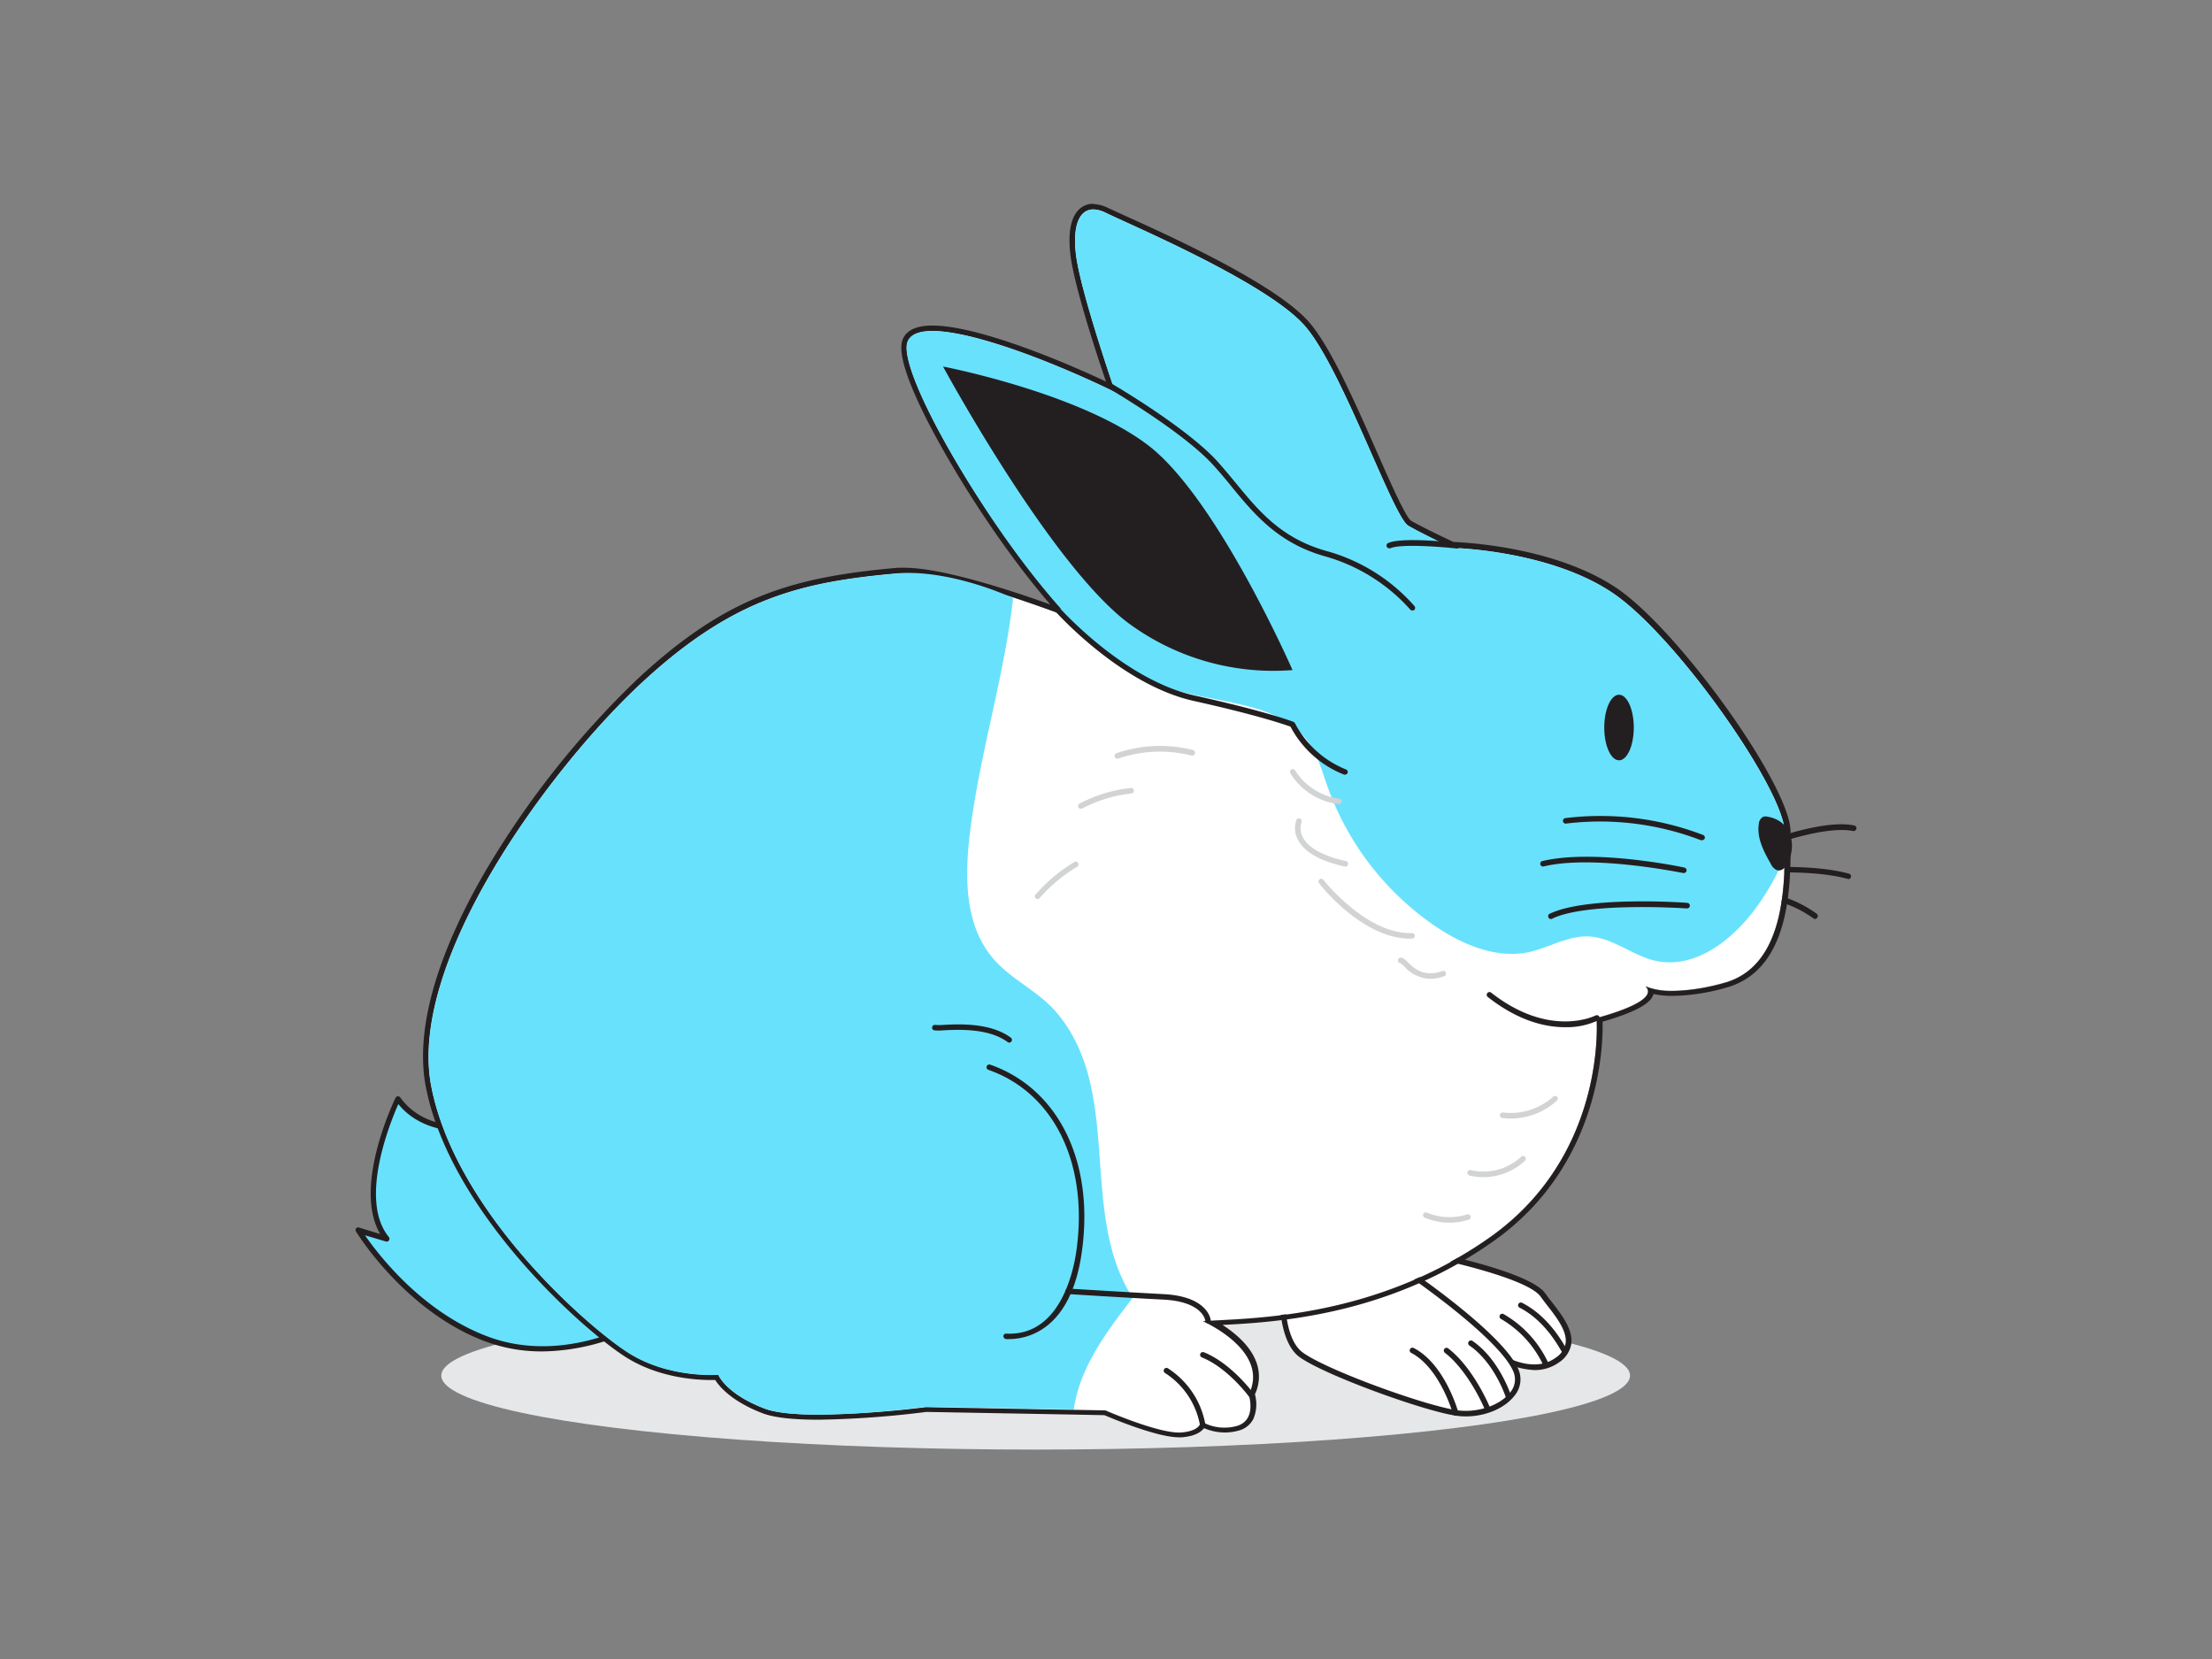 <svg xmlns="http://www.w3.org/2000/svg" viewBox="0 0 400 300"><rect x="0" y="0" width="400" height="300" fill="#808080" stroke="none"/><g id="_453_bunny_flatline" data-name="#453_bunny_flatline"><ellipse cx="187.28" cy="248.75" rx="107.48" ry="13.38" fill="#e6e7e8"/><path d="M270.45,244.88s6.38,4.5,11.12,1.06.21-8-2.61-11.83-21.08-7.42-21.08-7.42l-6,4.89Z" fill="#fff"/><path d="M277.42,247.75a14.34,14.34,0,0,1-7.26-2.46h0L251.61,232a.51.51,0,0,1,0-.79l6-4.88a.5.5,0,0,1,.41-.11c.75.15,18.48,3.65,21.38,7.62.35.47.72,1,1.1,1.45,2,2.56,4,5.21,3.63,7.79a5,5,0,0,1-2.22,3.29A7.43,7.43,0,0,1,277.42,247.75Zm-6.68-3.28c.12.09,6.17,4.24,10.54,1.07a4,4,0,0,0,1.83-2.63c.31-2.16-1.59-4.64-3.44-7-.38-.5-.76-1-1.11-1.48-2.19-3-15.35-6.14-20.54-7.17l-5.3,4.32Z" fill="#231f20"/><path d="M279.5,246.61a19.24,19.24,0,0,0-7.86-8.55" fill="#fff"/><path d="M279.5,247.11a.5.5,0,0,1-.46-.31,18.93,18.93,0,0,0-7.65-8.31.5.5,0,0,1,.49-.87,19.67,19.67,0,0,1,8.08,8.8.5.5,0,0,1-.27.65A.43.43,0,0,1,279.5,247.11Z" fill="#231f20"/><path d="M282.9,244.2c-.1.22-2.54-5.45-7.89-8.17" fill="#fff"/><path d="M282.88,244.7c-.3,0-.41-.18-.75-.75-.79-1.32-3.19-5.36-7.34-7.48a.49.49,0,1,1,.45-.88c4.41,2.24,6.92,6.46,7.75,7.85l.21.36a.5.5,0,0,1,.16.61.53.53,0,0,1-.44.29Z" fill="#231f20"/><path d="M320.21,152.82a.48.48,0,0,1-.46-.32.49.49,0,0,1,.29-.64c.4-.15,10-3.7,15.26-2.59a.5.5,0,1,1-.21,1c-5-1-14.61,2.52-14.7,2.55A.57.57,0,0,1,320.21,152.82Z" fill="#231f20"/><path d="M334.16,158.91l-.13,0c-6.37-1.74-16.35-1-16.45-1a.52.52,0,0,1-.53-.46.5.5,0,0,1,.46-.54c.41,0,10.24-.72,16.78,1.06a.5.5,0,0,1-.13,1Z" fill="#231f20"/><path d="M328.22,166.18a.42.42,0,0,1-.28-.1c-6.82-4.82-12.28-3.35-12.34-3.34a.49.49,0,1,1-.27-1c.24-.07,5.95-1.64,13.18,3.48a.49.49,0,0,1,.12.69A.5.5,0,0,1,328.22,166.18Z" fill="#231f20"/><path d="M231.94,231.35s-1,10.48,3.37,13.65,21.76,9.49,27.89,10.48,12.76-3.09,11-7.53c-2.54-6.32-19.39-17.79-19.39-17.79Z" fill="#fff"/><path d="M265.09,256.13a11.81,11.81,0,0,1-2-.16C257,255,239.41,248.6,235,245.4s-3.6-13.66-3.56-14.1a.49.49,0,0,1,.47-.45l22.85-1.19a.58.58,0,0,1,.3.09c.69.47,17,11.63,19.57,18a4.6,4.6,0,0,1-.83,4.72C272,254.73,268.55,256.13,265.09,256.13Zm-32.68-24.31c-.12,2-.4,10.16,3.19,12.77,4.32,3.14,21.6,9.42,27.68,10.4,3.66.59,7.86-.75,9.75-3.13a3.63,3.63,0,0,0,.68-3.73c-2.33-5.8-17.45-16.35-19.06-17.46Z" fill="#231f20"/><path d="M263.2,255.48s-2.38-8.51-7.82-11.28" fill="#fff"/><path d="M263.2,256a.5.5,0,0,1-.48-.37c0-.08-2.38-8.33-7.56-11a.5.5,0,0,1,.45-.89c5.57,2.84,8,11.23,8.07,11.59a.5.5,0,0,1-.35.61Z" fill="#231f20"/><path d="M268.88,254.47s-2.83-6.8-7.28-10.27" fill="#fff"/><path d="M268.88,255a.49.49,0,0,1-.46-.3c0-.07-2.83-6.72-7.12-10.06a.5.5,0,1,1,.61-.79c4.5,3.5,7.31,10.18,7.43,10.46a.5.5,0,0,1-.27.65A.43.43,0,0,1,268.88,255Z" fill="#231f20"/><path d="M272.73,252.4s-2.06-6.31-6.74-9.51" fill="#fff"/><path d="M272.73,252.9a.5.5,0,0,1-.48-.34c0-.07-2.06-6.2-6.54-9.25a.5.5,0,0,1-.13-.7.51.51,0,0,1,.69-.13c4.76,3.26,6.84,9.5,6.93,9.77a.49.49,0,0,1-.32.62Z" fill="#231f20"/><path d="M83.59,204.25c-.79-.4-7.51.2-11.67-5.54,0,0-8.5,17.41-2,25.32l-5.15-1.58s8.51,14,23,19.58,28.28-3,28.28-3Z" fill="#68e1fd"/><path d="M98,244.38a29.08,29.08,0,0,1-10.45-1.89C73.14,237,64.46,222.85,64.38,222.7a.48.48,0,0,1,0-.56A.51.51,0,0,1,65,222l3.76,1.16c-5-8.45,2.43-23.95,2.77-24.64a.49.49,0,0,1,.4-.28.54.54,0,0,1,.45.21c3.21,4.43,8,4.92,10.23,5.16a4.63,4.63,0,0,1,1.26.22l.14.11,32.44,34.81a.51.51,0,0,1,.13.41.5.5,0,0,1-.24.36A38.92,38.92,0,0,1,98,244.38Zm-32-21c2.38,3.44,10.23,13.74,22,18.23,12.48,4.79,24.65-1.17,27.31-2.62L83.31,204.68a7.56,7.56,0,0,0-.85-.11c-2.13-.22-7-.72-10.43-4.91-1.49,3.37-7.2,17.38-1.7,24.05a.51.51,0,0,1,0,.6.49.49,0,0,1-.56.19Z" fill="#231f20"/><path d="M322.74,155c-.11,8.26-1.24,20.12-11.08,22.74-8.46,2.26-12.5,1.3-14.12.57,1,.91,1.37,2.93-8.83,5.76,0,0,2,24.66-19.35,39.69s-44.34,14.51-51.85,15.1c0,0,12.26,5.34,8.3,13.26,0,0,1.54,4.64-2.17,5.69a8.34,8.34,0,0,1-6.53-.9s.29,1.78-3.57,2.08-13.64-4-13.64-4l-5.72-.1-26.77-.49s-22.26,3-29.22.3-8.31-6.08-8.31-6.08-8.9.74-16.32-4S82.4,219.08,78,196.53s21.36-57.56,38-73,28.94-18.29,46.42-19.84c4.79-.42,13.72,2.05,20.78,4.33,4.34,1.42,8,2.78,9.49,3.35h0l.74.28-.48-.51-.94-1c-2.85-3.18-5.82-6.91-8.73-10.9A194.32,194.32,0,0,1,172.43,82.7c-5.63-9.67-9.3-18.16-8.33-20.86,2-5.55,22.14,1.58,37.57,9.08-.19-.56-6.32-18.29-7.11-24.91S196,36.51,200,38.5s29.35,12.65,36.08,20.57,15.82,34.41,18.59,36,7.92,4,7.92,4,17.8.4,29.27,8.32,30.86,35.61,30.86,43.12C322.74,151.73,322.76,153.29,322.74,155Z" fill="#fff"/><path d="M197.71,37.87a5.19,5.19,0,0,1,2.31.63c4,2,29.35,12.65,36.08,20.57s15.82,34.41,18.59,36,7.92,4,7.92,4,17.8.4,29.27,8.32,30.86,35.61,30.86,43.12c0,1.28,0,2.84,0,4.55-.11,8.26-1.24,20.12-11.08,22.74a35.94,35.94,0,0,1-9.18,1.41,12,12,0,0,1-4.94-.84c1,.91,1.37,2.93-8.83,5.76,0,0,2,24.66-19.35,39.69s-44.34,14.51-51.85,15.1c0,0,12.26,5.34,8.3,13.26,0,0,1.54,4.64-2.17,5.69a8.13,8.13,0,0,1-2.21.3,8.25,8.25,0,0,1-4.32-1.2s.29,1.78-3.57,2.08h-.4c-4.09,0-13.24-4-13.24-4l-5.72-.1-26.77-.49A174.88,174.88,0,0,1,148,255.8c-4,0-7.62-.28-9.78-1.11-7-2.67-8.31-6.08-8.31-6.08s-.51,0-1.37,0c-2.77,0-9.29-.43-14.95-4.05-7.42-4.75-31.16-25.52-35.6-48.07s21.36-57.56,38-73,28.94-18.29,46.42-19.84c.37,0,.75,0,1.16,0,5,0,13.1,2.26,19.62,4.37,4.34,1.42,8,2.78,9.49,3.35h0l.74.28-.48-.51-.94-1c-2.85-3.18-5.82-6.91-8.73-10.9A194.32,194.32,0,0,1,172.43,82.7c-5.63-9.67-9.3-18.16-8.33-20.86.49-1.38,2.11-2,4.5-2,7.22,0,21.48,5.42,33.07,11.06-.19-.56-6.32-18.29-7.11-24.91-.63-5.3.62-8.14,3.15-8.14m0-1h0a3.65,3.65,0,0,0-2.8,1.24c-1.34,1.51-1.79,4.21-1.34,8C194.2,51.39,198,63.19,200,69c-10.4-4.88-24.09-10.13-31.37-10.13-3,0-4.81.88-5.44,2.63-1.39,3.91,4.67,15.28,8.41,21.7a194.93,194.93,0,0,0,10.84,16.62c2.56,3.52,5.08,6.7,7.5,9.5-1.76-.63-4-1.42-6.47-2.22-9.07-2.94-15.77-4.43-19.93-4.43-.44,0-.86,0-1.24,0-19,1.69-30.88,5.12-47,20.1a162.11,162.11,0,0,0-27.07,34c-6.52,11-13.76,26.93-11.21,39.86,4.41,22.38,28,43.55,36.05,48.72,5.93,3.8,12.8,4.2,15.48,4.2h.79c.77,1.22,3,3.87,8.53,6,2,.78,5.46,1.18,10.14,1.18a175.7,175.7,0,0,0,19.5-1.41l26.69.48,5.52.11c1.37.58,9.49,4,13.46,4l.48,0c1.93-.15,3.27-.68,4-1.58l.06-.08a9.61,9.61,0,0,0,3.77.79,9.51,9.51,0,0,0,2.48-.34,4.14,4.14,0,0,0,2.65-2.06,6.69,6.69,0,0,0,.31-4.5,7.49,7.49,0,0,0,.26-5.81c-1.09-3-3.88-5.3-6.12-6.74,10-.52,30-1.74,48.92-15.09,19.37-13.62,19.91-35.27,19.81-39.75,7.43-2.15,8.87-3.8,9.21-5a16.49,16.49,0,0,0,3.53.34,37.41,37.41,0,0,0,9.44-1.44c10.35-2.76,11.7-14.84,11.81-23.69,0-1.17,0-2.28,0-3.27,0-.46,0-.89,0-1.29,0-8.15-19.88-36.07-31.28-43.94C281.4,98.89,265,98.1,262.84,98c-.94-.43-5.24-2.45-7.65-3.82-1-.65-3.8-7-6.27-12.61-3.86-8.75-8.24-18.67-12.07-23.17C231,51.49,211.66,42.71,203.42,39c-1.33-.61-2.38-1.09-3-1.37a6.36,6.36,0,0,0-2.75-.73Z" fill="#231f20"/><path d="M322.74,155a46.84,46.84,0,0,1-5.13,9.07c-4.29,5.92-11.15,11.27-18.28,9.66-4.2-.95-7.76-4.22-12.07-4.39-3.71-.16-7.1,2-10.72,2.82-5.9,1.26-12-1.29-17-4.68a51.4,51.4,0,0,1-19.46-25.19c-1-2.76-1.74-5.65-3.42-8-4.77-6.81-14.48-7-22.53-9.07a41.13,41.13,0,0,1-21.52-13.79h0c-.41-.5-.8-1-1.19-1.54l.31.18.21.11c-2.85-3.18-5.82-6.91-8.73-10.9A194.32,194.32,0,0,1,172.43,82.7c-5.63-9.67-9.3-18.16-8.33-20.86,2-5.55,22.14,1.58,37.57,9.08-.19-.56-6.32-18.29-7.11-24.91S196,36.51,200,38.5s29.35,12.65,36.08,20.57,15.82,34.41,18.59,36,7.92,4,7.92,4,17.8.4,29.27,8.32,30.86,35.61,30.86,43.12C322.74,151.73,322.76,153.29,322.74,155Z" fill="#68e1fd"/><path d="M204.83,234.69c-3.76,4.89-7.59,9.89-9.59,15.73a23.94,23.94,0,0,0-1.06,4.46l-26.77-.49s-22.26,3-29.22.3-8.31-6.08-8.31-6.08-8.9.74-16.32-4S82.4,219.08,78,196.53s21.36-57.56,38-73,28.94-18.29,46.42-19.84c6.48-.57,15,1.85,20.78,4.47-1.45,13.11-5.48,26.33-7.41,39.5-1.31,8.93-2,19.12,4,25.89,3.11,3.53,7.63,5.56,10.79,9C203.44,196.86,194.81,219.15,204.83,234.69Z" fill="#68e1fd"/><path d="M233.73,121.17a44.11,44.11,0,0,1-29.82-8.6c-14.1-10.68-33.38-46.29-33.38-46.29S195.15,71,207.62,80.52,233.73,121.17,233.73,121.17Z" fill="#231f20"/><path d="M255.38,110.4a.5.5,0,0,1-.39-.2,32.36,32.36,0,0,0-15.47-9.62c-8.44-2.41-12.72-7.61-16.86-12.64-1-1.26-2.12-2.57-3.25-3.82-5.52-6.1-19-13.92-19.09-14a.5.5,0,0,1-.18-.68.51.51,0,0,1,.68-.19c.56.33,13.7,8,19.33,14.19,1.14,1.27,2.23,2.59,3.28,3.86,4.23,5.14,8.22,10,16.37,12.32a32.8,32.8,0,0,1,16,10,.5.5,0,0,1-.09.7A.51.51,0,0,1,255.38,110.4Z" fill="#231f20"/><path d="M288.71,184.07s-8.4,4.45-19.38-4.15" fill="#fff"/><path d="M283,185.75c-3.54,0-8.41-1.11-13.93-5.44a.5.5,0,1,1,.62-.78c10.57,8.28,18.76,4.15,18.84,4.1a.5.5,0,0,1,.67.21.49.49,0,0,1-.2.67A13.46,13.46,0,0,1,283,185.75Z" fill="#231f20"/><path d="M243.22,140.07a.58.58,0,0,1-.18,0,18.72,18.72,0,0,1-9.68-8.67c-1-.35-5.83-2.06-17.55-4.66-13.35-3-25.12-16.34-25.24-16.48a.5.5,0,0,1,.75-.65c.12.13,11.68,13.26,24.71,16.16,13.24,2.94,17.7,4.7,17.88,4.77a.53.53,0,0,1,.27.26,17.93,17.93,0,0,0,9.22,8.34.5.5,0,0,1,.28.65A.48.48,0,0,1,243.22,140.07Z" fill="#231f20"/><path d="M242,145.41H242a12,12,0,0,1-8.68-5.6.5.5,0,0,1,.21-.67.51.51,0,0,1,.68.2,11.18,11.18,0,0,0,7.94,5.08.5.5,0,0,1-.08,1Z" fill="#d1d3d4"/><path d="M243.22,156.68h-.11c-4.45-1-7.28-2.62-8.41-4.85a4.33,4.33,0,0,1-.24-3.59.5.5,0,0,1,.91.4h0a3.42,3.42,0,0,0,.23,2.76c.69,1.33,2.58,3.16,7.73,4.3a.5.5,0,0,1-.11,1Z" fill="#d1d3d4"/><path d="M255,169.74c-8.6,0-16.13-9.57-16.45-10a.5.5,0,1,1,.79-.61c.07.1,7.79,9.87,16,9.6a.5.5,0,0,1,0,1Z" fill="#d1d3d4"/><path d="M258.64,177a6.52,6.52,0,0,1-4.74-2.28,3.85,3.85,0,0,0-.64-.55.47.47,0,0,1-.47-.49.51.51,0,0,1,.52-.5c.44,0,.79.35,1.28.83,1.14,1.1,2.85,2.78,6.27,1.57a.5.5,0,0,1,.33.94A7.57,7.57,0,0,1,258.64,177Z" fill="#d1d3d4"/><path d="M218.44,239.29a.49.49,0,0,1-.49-.45c0-.15-.49-3.47-7.59-3.83-7.63-.39-17.12-1-17.22-1a.49.49,0,0,1-.46-.53.48.48,0,0,1,.53-.46c.09,0,9.58.59,17.2,1,8.05.41,8.51,4.56,8.53,4.73a.5.5,0,0,1-.46.54Z" fill="#231f20"/><path d="M182.46,242.15l-.47,0a.54.54,0,0,1-.54-.5.46.46,0,0,1,.45-.49H182c9.66.48,12.1-11.22,12.62-14.81,2.29-15.8-3.95-28.71-15.89-32.89a.5.5,0,0,1-.31-.63.51.51,0,0,1,.64-.31c12.41,4.35,18.9,17.68,16.55,34C193.59,240.73,185.55,242.15,182.46,242.15Z" fill="#231f20"/><path d="M182.49,188.53a.46.46,0,0,1-.29-.1c-3.46-2.55-9-2.25-11.7-2.11a7.94,7.94,0,0,1-1.55,0,.49.49,0,0,1-.39-.58.5.5,0,0,1,.58-.4,8.94,8.94,0,0,0,1.31,0c2.79-.15,8.6-.47,12.34,2.3a.5.5,0,0,1-.3.9Z" fill="#231f20"/><path d="M217.52,257.81a14.71,14.71,0,0,0-6.54-9.92" fill="#fff"/><path d="M217.51,258.31a.5.5,0,0,1-.49-.45,14.21,14.21,0,0,0-6.32-9.56.5.5,0,1,1,.55-.83A15.26,15.26,0,0,1,218,257.76a.49.49,0,0,1-.44.54Z" fill="#231f20"/><path d="M226.44,252.51s-4-5.54-8.92-7.51" fill="#fff"/><path d="M226.44,253a.51.51,0,0,1-.41-.2c0-.06-3.94-5.44-8.7-7.34a.51.51,0,0,1-.28-.65.51.51,0,0,1,.65-.28c5,2,9,7.45,9.14,7.69a.5.5,0,0,1-.11.69A.52.52,0,0,1,226.44,253Z" fill="#231f20"/><path d="M251.23,99.15a.52.52,0,0,1-.46-.29.5.5,0,0,1,.25-.66c2.43-1.11,11.5-.16,12.52,0a.49.49,0,0,1,.44.55.5.5,0,0,1-.55.44c-2.71-.3-10.15-.89-12-.05A.37.37,0,0,1,251.23,99.15Z" fill="#231f20"/><path d="M307.75,151.93a.45.45,0,0,1-.2,0,50.82,50.82,0,0,0-24.37-3,.5.5,0,0,1-.55-.44.5.5,0,0,1,.44-.55A51.92,51.92,0,0,1,308,151a.5.5,0,0,1,.25.66A.52.52,0,0,1,307.75,151.93Z" fill="#231f20"/><path d="M304.49,157.87h-.1c-.17,0-16.22-3.37-25.25-1.19a.5.5,0,0,1-.6-.37.49.49,0,0,1,.37-.6c9.25-2.23,25,1,25.68,1.18a.51.51,0,0,1,.39.59A.5.5,0,0,1,304.49,157.87Z" fill="#231f20"/><path d="M280.57,166.18a.5.5,0,0,1-.21-1c6.68-3.14,24-2,24.76-1.91a.5.5,0,0,1,.46.54.51.51,0,0,1-.53.46c-.18,0-17.82-1.22-24.27,1.81A.54.54,0,0,1,280.57,166.18Z" fill="#231f20"/><ellipse cx="292.77" cy="131.56" rx="2.67" ry="5.93" fill="#231f20"/><path d="M319.66,147.69a1.51,1.51,0,0,0-.79,0,1.55,1.55,0,0,0-.82,1.32c-.4,2.52.91,5,2.16,7.19a2.27,2.27,0,0,0,1.08,1.14c.93.33,1.8-.64,2.17-1.56C324.9,152.23,323.67,148.39,319.66,147.69Z" fill="#231f20"/><path d="M202.13,137.18a.5.5,0,0,1-.16-1,24.21,24.21,0,0,1,13.75-.55.5.5,0,1,1-.25,1,23.29,23.29,0,0,0-13.18.52A.41.41,0,0,1,202.13,137.18Z" fill="#d1d3d4"/><path d="M195.4,146.25A.51.51,0,0,1,195,146a.51.51,0,0,1,.21-.68,25.92,25.92,0,0,1,9.28-2.83.5.5,0,0,1,.55.44.5.5,0,0,1-.44.55,25,25,0,0,0-8.92,2.73A.46.46,0,0,1,195.4,146.25Z" fill="#d1d3d4"/><path d="M187.61,162.58a.53.53,0,0,1-.33-.13.48.48,0,0,1,0-.7,29.19,29.19,0,0,1,7-5.87.48.48,0,0,1,.68.17.49.49,0,0,1-.17.68,28.71,28.71,0,0,0-6.8,5.67A.49.49,0,0,1,187.61,162.58Z" fill="#d1d3d4"/><path d="M273.17,202.27a12.76,12.76,0,0,1-1.51-.1.49.49,0,0,1-.43-.56.5.5,0,0,1,.56-.43,11.51,11.51,0,0,0,9.06-2.86.49.49,0,0,1,.7,0,.48.48,0,0,1,0,.7A12.5,12.5,0,0,1,273.17,202.27Z" fill="#d1d3d4"/><path d="M268.22,212.87a10.07,10.07,0,0,1-2.5-.31.48.48,0,0,1-.36-.6.5.5,0,0,1,.6-.37,10,10,0,0,0,9.11-2.41.5.5,0,1,1,.69.73A11.07,11.07,0,0,1,268.22,212.87Z" fill="#d1d3d4"/><path d="M262.12,221.1a11.55,11.55,0,0,1-4.43-.88.5.5,0,1,1,.38-.92,10.64,10.64,0,0,0,7.19.32.5.5,0,1,1,.3.95A11.39,11.39,0,0,1,262.12,221.1Z" fill="#d1d3d4"/></g></svg>
